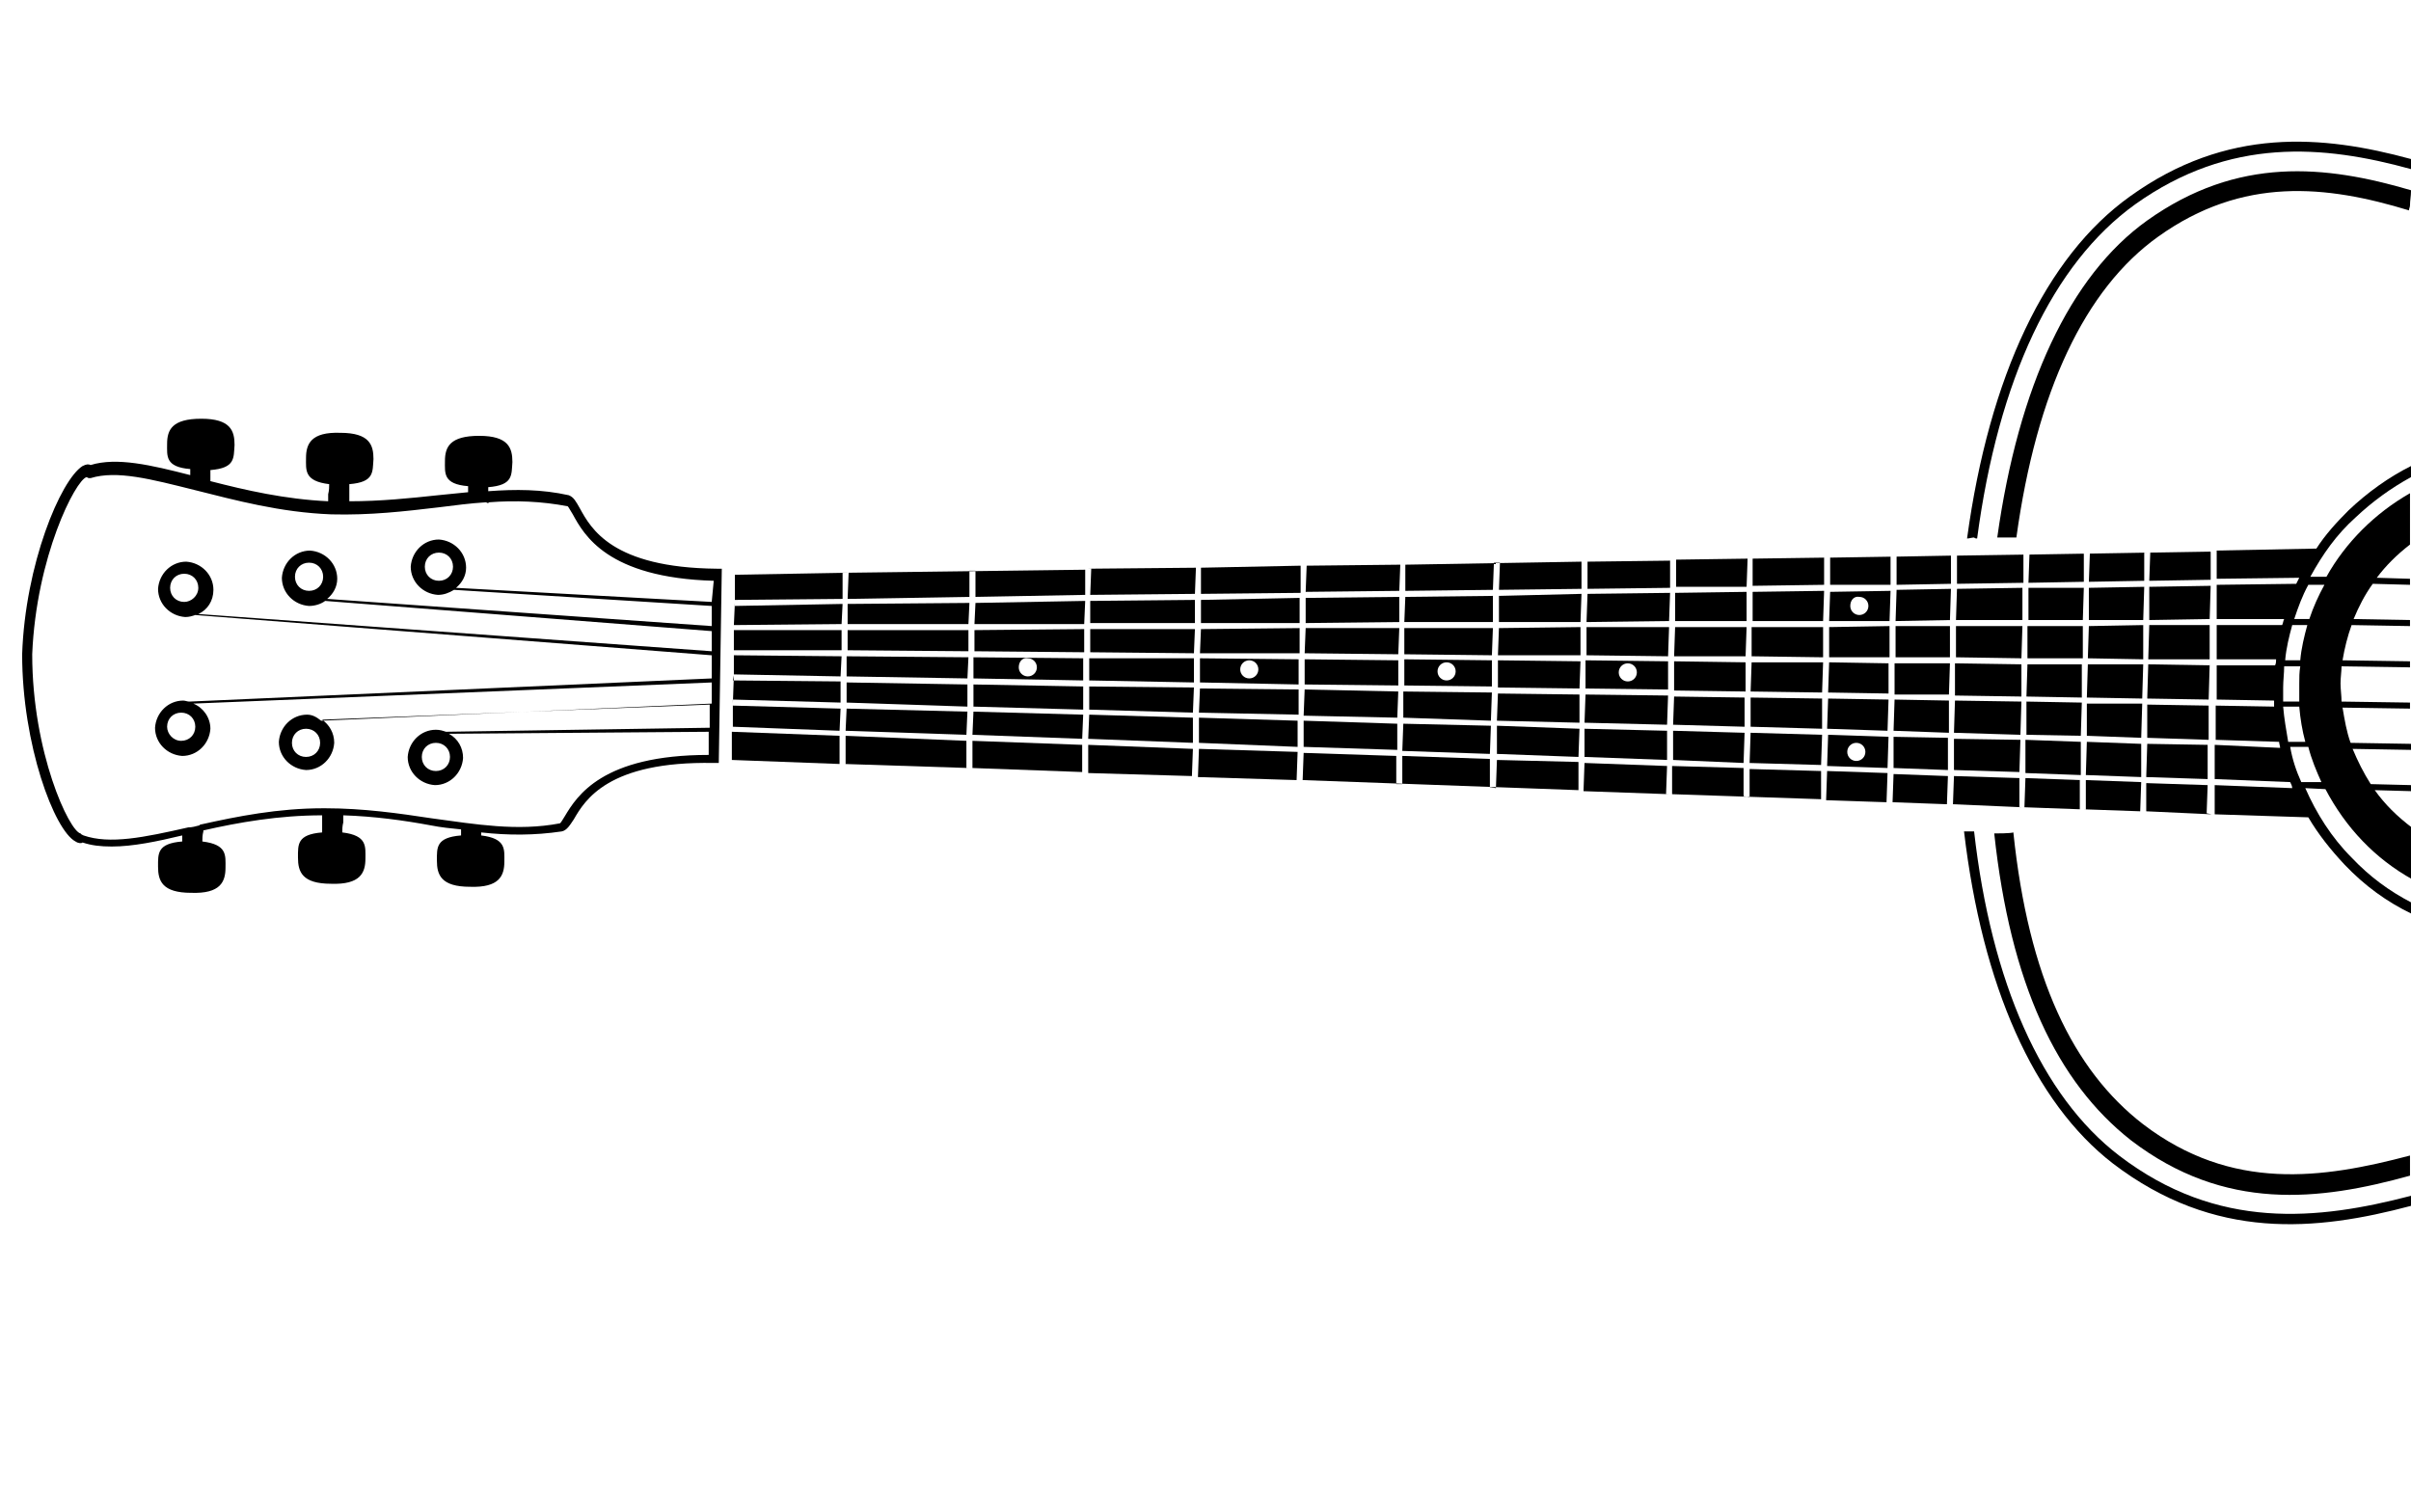 <?xml version="1.0" encoding="utf-8"?>
<!-- Generator: Adobe Illustrator 26.0.3, SVG Export Plug-In . SVG Version: 6.00 Build 0)  -->
<svg version="1.1" id="Слой_6" xmlns="http://www.w3.org/2000/svg" xmlns:xlink="http://www.w3.org/1999/xlink" x="0px" y="0px"
	 viewBox="0 0 239.5 150.2" style="enable-background:new 0 0 239.5 150.2;" xml:space="preserve">
<g>
	<path d="M196.4,53.5c2.1-15.8,7.5-27.3,15.7-33.2c9.4-6.7,18.7-5.9,27.4-3.5c0-0.3,0-0.6,0-0.9c0,0,0-0.1,0-0.1
		c-8.8-2.4-18.3-3.2-27.9,3.7c-8.4,6-14,17.9-16.2,34c0.2,0,0.5-0.1,0.7-0.1C196.2,53.5,196.3,53.5,196.4,53.5z"/>
	<path d="M210.5,114.8c-7.7-5.9-12.7-17.2-14.4-32.2c0.1,0-1,0-1,0c1.8,15.3,6.9,26.9,14.8,33c10.1,7.7,20.2,6.7,29.6,4.2
		c0,0,0-1,0-1C230.3,121.2,220.3,122.3,210.5,114.8z"/>
	<path d="M239.3,20.9c0-0.2,0.1-0.3,0.1-0.5c0,0,0,0,0,0c0-0.5,0.1-0.9,0.1-1.4c0,0,0-0.1,0-0.1c-8.5-2.5-17.2-3.4-26.2,3
		c-7.7,5.5-12.8,16.5-14.9,31.5l1.9,0c2-14.5,6.8-24.7,14.1-29.9C222.8,17.5,231.1,18.4,239.3,20.9z"/>
	<path d="M212.9,111.7c-7-5.4-11.4-14.6-12.9-29c-0.3,0.1-1.6,0.1-1.9,0.1c1.6,14.9,6.2,24.7,13.6,30.5c9.3,7.1,18.7,6,27.7,3.5
		c0,0,0-2,0-2C230.7,117.1,221.7,118.4,212.9,111.7z"/>
	<path d="M235.9,78.5l3.6,0.1c0-0.2,0-0.4,0-0.6l-4-0.1c-0.7-1.1-1.3-2.3-1.8-3.5l5.8,0.1c0-0.2,0-0.4,0-0.6l-6-0.1
		c-0.4-1.1-0.6-2.3-0.8-3.5l6.7,0.1c0-0.2,0-0.4,0-0.6l-6.8-0.1c0-0.6-0.1-1.2-0.1-1.8c0-0.6,0.1-1.2,0.1-1.7l6.8,0.1
		c0-0.2,0-0.4,0-0.6l-6.7-0.1c0.2-1.2,0.5-2.4,0.9-3.5l5.8,0.1v-0.6l-5.6-0.1c0.5-1.2,1.1-2.4,1.9-3.5l3.7,0.1c0-0.2,0-0.4,0-0.6
		l-3.3-0.1c0.9-1.2,2-2.3,3.3-3.3v-5.1c-3.5,2-6.4,4.9-8.3,8.3h0l-1.6,0c1.2-2.2,2.6-4.2,4.5-5.9c1.7-1.6,3.5-2.9,5.5-4l0-1.1
		c-2.2,1.1-4.3,2.6-6.2,4.4c-1.2,1.2-2.3,2.4-3.2,3.8l-10.2,0.2l0.3,0l0,2.8l8.2-0.1c-0.1,0.2-0.2,0.4-0.3,0.6l-7.9,0.1l0,3.4l6.7,0
		c-0.1,0.2-0.1,0.4-0.2,0.6l-6.5,0l0,3.4l5.9,0c0,0.2,0,0.4-0.1,0.6l-5.8,0l0,3.4l5.7,0.1c0,0.2,0,0.4,0,0.6l-5.8-0.1l0,3.4l6.3,0.2
		c0,0.2,0.1,0.4,0.1,0.6L220,74l0,3.4l7.5,0.3c0.1,0.2,0.2,0.4,0.2,0.6L220,78l0,2.9l9.3,0.3c1,1.7,2.2,3.2,3.6,4.7
		c2,2.1,4.2,3.7,6.7,4.9c0-0.4,0-0.7,0-1.1c-2.3-1.2-4.2-2.6-6-4.5c-2-2-3.5-4.4-4.6-6.9l2,0.1c2,3.8,4.9,6.9,8.7,9c0,0,0-5.1,0-5.1
		C238.1,81.1,236.9,79.9,235.9,78.5z M227.7,62.1l1.5,0c-0.3,1.1-0.6,2.3-0.7,3.5l-1.5,0C227.1,64.4,227.4,63.2,227.7,62.1z
		 M226.8,68.3c0-0.7,0.1-1.4,0.1-2.1l1.6,0c-0.1,0.6-0.1,1.1-0.1,1.7c0,0.6,0,1.2,0,1.8l-1.6,0C226.8,69.2,226.8,68.7,226.8,68.3z
		 M226.8,70.2l1.6,0c0.1,1.2,0.3,2.4,0.6,3.5l-1.7,0C227.1,72.5,226.9,71.4,226.8,70.2z M228.6,77.7c-0.5-1.1-0.9-2.3-1.1-3.5l1.8,0
		c0.3,1.2,0.8,2.4,1.3,3.5L228.6,77.7z M229.4,61.5l-1.5,0c0.4-1.2,0.8-2.3,1.4-3.4l1.6,0C230.3,59.2,229.8,60.3,229.4,61.5z"/>
	<polygon points="206.8,69.8 201.3,69.7 201.3,73 206.7,73.1 	"/>
	<polygon points="206.8,66 201.4,66 201.3,69.2 206.8,69.3 	"/>
	<polygon points="201.5,61.6 206.9,61.6 207,58.4 201.5,58.4 	"/>
	<polygon points="200.8,69.7 194.2,69.6 194.1,72.8 200.7,73 	"/>
	<polygon points="213,58.3 207.5,58.4 207.5,61.6 212.9,61.6 	"/>
	<polygon points="212.9,66 207.4,66 207.3,69.3 212.8,69.4 	"/>
	<polygon points="212.9,62.1 207.5,62.2 207.4,65.4 212.9,65.5 	"/>
	<polygon points="188.1,72.6 193.6,72.8 193.6,69.6 188.2,69.5 	"/>
	<polygon points="165.7,69.1 157.5,69 157.4,71.8 165.6,72 	"/>
	<polygon points="148.7,71.6 156.9,71.8 156.9,69 148.8,68.9 	"/>
	<polygon points="200.9,58.4 194.4,58.5 194.3,61.6 200.9,61.6 	"/>
	<polygon points="181.5,72.4 187.5,72.6 187.6,69.5 181.6,69.4 	"/>
	<polygon points="173.3,69.3 166.3,69.2 166.2,72 173.3,72.2 	"/>
	<polygon points="173.9,72.2 181,72.4 181,69.4 173.9,69.3 	"/>
	<polygon points="96.8,62 107.7,62 107.8,59.7 96.9,59.9 	"/>
	<polygon points="148.2,68.8 139.4,68.7 139.4,71.3 148.1,71.6 	"/>
	<polygon points="108.3,61.9 118.7,61.9 118.7,59.6 108.3,59.7 	"/>
	<polygon points="188.3,61.7 193.7,61.6 193.8,58.5 188.4,58.6 	"/>
	<polygon points="119.3,61.9 129.1,61.9 129.1,59.4 119.3,59.6 	"/>
	<polygon points="96.2,65.3 84.1,65.2 84.1,67.2 96.1,67.4 	"/>
	<polygon points="96.2,62.6 84.2,62.6 84.2,64.6 96.2,64.7 	"/>
	<polygon points="96.8,64.7 107.7,64.8 107.7,62.5 96.8,62.6 	"/>
	<polygon points="139,59.3 129.7,59.4 129.7,61.9 139,61.8 	"/>
	<polygon points="173.5,58.8 166.4,58.9 166.4,61.7 173.5,61.7 	"/>
	<polygon points="174.1,61.7 181.1,61.7 181.2,58.7 174.1,58.8 	"/>
	<path d="M181.7,61.7l6,0l0.1-3l-6,0.1L181.7,61.7z M184.7,59.3c0.5,0,0.9,0.4,0.9,0.9c0,0.5-0.4,0.9-0.9,0.9
		c-0.5,0-0.9-0.4-0.9-0.9C183.8,59.6,184.2,59.2,184.7,59.3z"/>
	<polygon points="148.3,59.2 139.6,59.3 139.5,61.8 148.3,61.8 	"/>
	<polygon points="148.9,61.8 157,61.8 157.1,59 148.9,59.2 	"/>
	<polygon points="157.6,61.8 165.8,61.7 165.9,58.9 157.7,59 	"/>
	<polygon points="165.8,62.3 157.6,62.3 157.6,65.1 165.7,65.2 	"/>
	<polygon points="148.8,68.3 156.9,68.4 157,65.7 148.8,65.6 	"/>
	<path d="M148.2,65.6l-8.7-0.1l0,2.6l8.7,0.1L148.2,65.6z M143.7,67.6c-0.5,0-0.9-0.4-0.9-0.9c0-0.5,0.4-0.9,0.9-0.9
		c0.5,0,0.9,0.4,0.9,0.9C144.6,67.2,144.2,67.6,143.7,67.6z"/>
	<path d="M119.2,67.8L129,68l0-2.5l-9.8-0.1L119.2,67.8z M124.1,65.6c0.5,0,0.9,0.4,0.9,0.9c0,0.5-0.4,0.9-0.9,0.9
		c-0.5,0-0.9-0.4-0.9-0.9C123.2,66,123.6,65.6,124.1,65.6z"/>
	<polygon points="138.9,65.6 129.6,65.5 129.6,68 138.9,68.1 	"/>
	<path d="M165.7,65.7l-8.2-0.1l0,2.8l8.2,0.1L165.7,65.7z M161.7,67.7c-0.5,0-0.9-0.4-0.9-0.9c0-0.5,0.4-0.9,0.9-0.9
		c0.5,0,0.9,0.4,0.9,0.9C162.6,67.3,162.2,67.7,161.7,67.7z"/>
	<polygon points="173.9,68.7 181,68.8 181.1,65.8 174,65.8 	"/>
	<polygon points="173.4,65.8 166.3,65.7 166.3,68.6 173.4,68.7 	"/>
	<polygon points="206.9,62.2 201.4,62.2 201.4,65.4 206.9,65.4 	"/>
	<polygon points="73,59.9 72.9,62.1 83.6,62 83.7,60 73,60.2 	"/>
	<polygon points="96,73.6 84,73.1 84,75.9 83.9,75.9 96.2,76.3 96,76.3 	"/>
	<polygon points="181.6,68.8 187.6,68.9 187.6,65.9 181.7,65.8 	"/>
	<polygon points="200.9,62.2 194.3,62.2 194.3,65.3 200.8,65.4 	"/>
	<path d="M96.7,67.4l10.9,0.2l0-2.2l-10.9-0.1L96.7,67.4z M102.1,65.4c0.5,0,0.9,0.4,0.9,0.9c0,0.5-0.4,0.9-0.9,0.9
		c-0.5,0-0.9-0.4-0.9-0.9C101.2,65.7,101.6,65.3,102.1,65.4z"/>
	<polygon points="108.2,67.6 118.6,67.8 118.6,65.4 108.2,65.4 	"/>
	<polygon points="119.2,64.9 129.1,64.9 129.1,62.4 119.3,62.5 	"/>
	<polygon points="148.8,65.1 157,65.1 157,62.3 148.9,62.4 	"/>
	<polygon points="138.9,68.7 129.6,68.5 129.5,71.1 138.8,71.3 	"/>
	<polygon points="148.3,62.4 139.5,62.4 139.5,65 148.2,65.1 	"/>
	<polygon points="139,62.4 129.7,62.4 129.6,64.9 138.9,65 	"/>
	<polygon points="119.1,70.8 129,71 129,68.5 119.2,68.4 	"/>
	<polygon points="108.2,70.5 118.5,70.8 118.6,68.3 108.2,68.2 	"/>
	<polygon points="108.3,64.8 118.6,64.9 118.7,62.5 108.3,62.5 	"/>
	<polygon points="188.3,65.3 193.7,65.3 193.7,62.2 188.3,62.2 	"/>
	<polygon points="96.1,68 84.1,67.8 84.1,69.8 96.1,70.2 	"/>
	<polygon points="181.7,65.3 187.7,65.3 187.7,62.2 181.7,62.3 	"/>
	<polygon points="200.8,66 194.2,65.9 194.2,69.1 200.8,69.2 	"/>
	<polygon points="188.2,69 193.6,69 193.7,65.9 188.2,65.9 	"/>
	<polygon points="174,65.2 181.1,65.3 181.1,62.3 174,62.3 	"/>
	<polygon points="173.5,62.3 166.4,62.3 166.3,65.2 173.4,65.2 	"/>
	<polygon points="96.7,70.2 107.6,70.5 107.6,68.2 96.7,68 	"/>
	<polygon points="84,72.6 96,73 96.1,70.7 84.1,70.4 	"/>
	<polygon points="72.8,72.4 72.8,72.2 83.4,72.6 83.5,70.4 72.8,70.1 	"/>
	<polygon points="72.9,67.1 72.8,69.9 72.8,69.5 83.5,69.8 83.5,67.7 72.8,67.6 	"/>
	<polygon points="108.1,76.8 118.4,77.1 118.5,74.4 108.1,74 	"/>
	<polygon points="119,77.2 128.8,77.5 128.9,74.7 119.1,74.4 	"/>
	<polygon points="72.9,64.8 72.9,67 83.5,67.2 83.6,65.2 72.9,65.1 	"/>
	<polygon points="96.6,76.3 107.5,76.7 107.5,74 96.6,73.6 	"/>
	<polygon points="72.9,62.4 72.9,64.6 83.6,64.6 83.6,62.6 72.9,62.6 	"/>
	<polygon points="139.1,56.1 129.8,56.2 129.7,58.8 139,58.7 	"/>
	<polygon points="119.3,59 129.2,58.9 129.2,56.2 119.3,56.4 	"/>
	<polygon points="139.6,58.7 148.3,58.6 148.4,55.9 149,55.9 148.9,58.6 157.1,58.5 157.1,55.8 139.6,56.1 	"/>
	<polygon points="108.4,56.5 108.3,59.1 118.7,59 118.8,56.4 119,56.4 108.1,56.5 	"/>
	<polygon points="84.2,62 96.2,62 96.3,59.9 84.2,60 	"/>
	<polygon points="84.2,59.5 96.3,59.3 96.3,56.7 96.9,56.7 96.9,59.3 107.8,59.1 107.8,56.6 84.3,56.9 	"/>
	<polygon points="148.6,78.3 148,78.2 148,75.4 139.3,75.1 139.3,77.9 138.7,77.9 138.7,75.1 129.5,74.8 129.4,77.5 156.8,78.5 
		156.8,75.7 148.7,75.5 	"/>
	<polygon points="157.7,58.5 165.9,58.4 165.9,55.7 157.7,55.8 	"/>
	<polygon points="213.2,77.2 219.3,77.4 219.3,74 213.3,73.9 	"/>
	<polygon points="73,57.1 73,59.6 83.7,59.5 83.7,56.9 84.3,56.9 	"/>
	<polygon points="72.7,75.5 83.4,75.9 83.4,73.1 72.7,72.7 	"/>
	<polygon points="219.2,80.8 219.3,78 213.2,77.8 213.2,80.6 219.7,80.9 	"/>
	<polygon points="212.7,77.7 207.2,77.5 207.2,80.4 206.9,80.4 212.6,80.6 	"/>
	<polygon points="188,79.7 193.4,79.9 193.5,77.1 188.1,76.9 	"/>
	<polygon points="181.4,79.5 187.4,79.7 187.5,76.8 181.5,76.6 	"/>
	<polygon points="173.8,79.2 173.2,79.1 173.2,76.3 166.1,76.1 166.1,78.9 180.9,79.4 180.9,76.6 173.8,76.4 	"/>
	<polygon points="201.1,80.2 206.6,80.4 206.6,77.5 201.2,77.3 	"/>
	<polygon points="165.6,76.1 157.4,75.8 157.3,78.6 165.8,78.9 165.5,78.9 	"/>
	<polygon points="200.6,80.2 200.6,77.3 194.1,77.1 194,79.9 200.9,80.2 	"/>
	<polygon points="213.3,69.4 219.4,69.5 219.5,66.1 213.4,66 	"/>
	<polygon points="173.3,72.8 166.2,72.6 166.2,75.5 173.2,75.8 	"/>
	<polygon points="173.8,75.8 180.9,76 181,73 173.9,72.8 	"/>
	<polygon points="188.1,76.3 193.5,76.5 193.5,73.3 188.1,73.2 	"/>
	<path d="M181.5,76.1l6,0.2l0.1-3.1l-6-0.2L181.5,76.1z M184.4,73.8c0.5,0,0.9,0.4,0.9,0.9c0,0.5-0.4,0.9-0.9,0.9
		c-0.5,0-0.9-0.4-0.9-0.9C183.5,74.2,183.9,73.8,184.4,73.8z"/>
	<polygon points="212.7,73.9 207.3,73.7 207.2,77 212.7,77.2 	"/>
	<polygon points="200.7,73.5 194.1,73.4 194.1,76.5 200.6,76.7 	"/>
	<polygon points="206.7,73.7 201.2,73.5 201.2,76.8 206.7,77 	"/>
	<polygon points="119.1,73.8 128.9,74.2 128.9,71.6 119.1,71.3 	"/>
	<polygon points="165.6,72.6 157.4,72.4 157.4,75.2 165.6,75.5 	"/>
	<polygon points="108.1,73.4 118.5,73.8 118.5,71.3 108.2,71 	"/>
	<polygon points="138.8,71.9 129.5,71.6 129.5,74.2 138.8,74.5 	"/>
	<polygon points="148.7,74.9 156.8,75.2 156.9,72.4 148.7,72.1 	"/>
	<polygon points="148.1,72.1 139.4,71.9 139.3,74.6 148,74.9 	"/>
	<polygon points="181.8,55.4 181.8,58.1 187.8,58.1 187.8,55.3 188.1,55.3 	"/>
	<polygon points="219.6,54.8 213.6,54.9 213.5,57.7 219.6,57.6 	"/>
	<polygon points="213,54.9 213.4,54.9 207.6,55 207.5,57.8 213,57.7 	"/>
	<polygon points="213.5,61.6 219.5,61.5 219.6,58.2 213.5,58.3 	"/>
	<polygon points="201,55.1 194.4,55.2 194.4,58 201,57.9 	"/>
	<polygon points="188.4,58.1 193.8,58 193.8,55.2 188.4,55.3 	"/>
	<polygon points="212.8,69.9 207.3,69.9 207.3,73.1 212.7,73.3 	"/>
	<polygon points="207,55 207.3,55 201.4,55.1 201.6,55.1 201.5,57.9 207,57.8 	"/>
	<polygon points="174.1,55.5 174.1,58.2 181.2,58.1 181.2,55.4 174,55.5 	"/>
	<polygon points="173.6,55.5 166.5,55.6 166.5,58.3 173.5,58.3 	"/>
	<polygon points="96.6,73 107.5,73.4 107.6,71 96.7,70.7 	"/>
	<polygon points="219.4,70.1 213.3,70 213.3,73.3 219.4,73.5 	"/>
	<polygon points="213.4,65.5 219.5,65.5 219.5,62.1 213.5,62.1 	"/>
	<path d="M57.6,50.5c-0.4-0.7-0.6-1.1-1.1-1.3c-2.7-0.6-5.3-0.6-8-0.4c0-0.1,0-0.2,0-0.4c2.5-0.2,2.3-1.2,2.4-2.5
		c0-1.4-0.4-2.6-3.3-2.6c-2.9,0-3.4,1.1-3.4,2.5c0,1.2-0.2,2.3,2.3,2.5c0,0.2,0,0.4,0,0.6c-1,0.1-2,0.2-3,0.3
		c-2.8,0.3-5.7,0.6-8.8,0.6c0-0.2,0-0.4,0-0.7c0-0.3,0-0.7,0-1c2.5-0.2,2.3-1.2,2.4-2.5c0-1.4-0.4-2.6-3.3-2.6
		c-2.9-0.1-3.4,1.1-3.4,2.5c0,1.2-0.2,2.3,2.3,2.6c0,0.3,0,0.6-0.1,1c0,0.3,0,0.5,0,0.7c-4.3-0.2-8.2-1.1-11.7-2c0,0,0-0.1,0-0.1
		c0-0.3,0-0.7,0-1c2.5-0.2,2.3-1.2,2.4-2.5c0-1.4-0.4-2.6-3.3-2.6c-2.9,0-3.4,1.1-3.4,2.5c0,1.2-0.2,2.3,2.3,2.5c0,0.2,0,0.4,0,0.6
		c-3.9-1-7.3-1.8-9.9-1c-0.2-0.1-0.4-0.1-0.8,0.1C6,47.7,2.5,56.1,2.2,65c0,9,3.2,17.5,5.3,18.6c0.3,0.2,0.6,0.2,0.7,0.1
		c0.9,0.3,1.8,0.4,2.9,0.4c2.1,0,4.5-0.5,7-1.1c0,0.2,0,0.4,0,0.6c-2.5,0.2-2.4,1.2-2.4,2.5c0,1.4,0.4,2.6,3.3,2.6
		c2.9,0.1,3.4-1.1,3.4-2.5c0-1.2,0.2-2.3-2.3-2.6c0-0.3,0-0.6,0.1-1c0,0,0-0.1,0-0.1c3.5-0.8,7.5-1.5,11.8-1.5c0,0.2,0,0.4,0,0.7
		c0,0.3,0,0.7,0,1c-2.5,0.2-2.4,1.2-2.4,2.5c0,1.4,0.4,2.6,3.3,2.6c2.9,0.1,3.4-1.1,3.4-2.5c0-1.2,0.2-2.3-2.3-2.6
		c0-0.3,0-0.6,0.1-1c0-0.3,0-0.5,0-0.7c3.1,0.1,6,0.5,8.7,1c1,0.2,2,0.3,3,0.4c0,0.2,0,0.4,0,0.6c-2.5,0.2-2.4,1.2-2.4,2.5
		c0,1.4,0.4,2.6,3.3,2.6c2.9,0.1,3.4-1.1,3.4-2.5c0-1.2,0.2-2.3-2.3-2.6c0-0.1,0-0.2,0-0.3c2.7,0.3,5.3,0.3,8-0.1
		c0.5-0.1,0.8-0.6,1.2-1.2c1.1-1.9,3.4-5.8,13.9-5.6l0.5,0l0.3-19.3l-0.5,0C60.8,56.4,58.7,52.5,57.6,50.5z M70.7,59.8l-25.4-1.4
		c0.6-0.5,1-1.2,1-2c0-1.5-1.2-2.7-2.7-2.8c-1.5,0-2.7,1.2-2.8,2.7c0,1.5,1.2,2.7,2.7,2.8c0.6,0,1.1-0.2,1.6-0.5l25.6,1.6l0,2
		l-38.2-2.7c0.6-0.5,1-1.2,1-2c0-1.5-1.2-2.7-2.7-2.8c-1.5,0-2.7,1.2-2.8,2.7c0,1.5,1.2,2.7,2.7,2.8c0.6,0,1.2-0.2,1.6-0.5l38.4,3
		l0,2l-51-3.7c0.9-0.4,1.5-1.3,1.5-2.4c0-1.5-1.2-2.7-2.7-2.8c-1.5,0-2.7,1.2-2.8,2.7c0,1.5,1.2,2.7,2.7,2.8c0.4,0,0.7-0.1,1-0.2
		l51.3,4l0,2.3l-51.9,2.3c-0.2,0-0.4-0.1-0.6-0.1c-1.5,0-2.7,1.2-2.8,2.7c0,1.5,1.2,2.7,2.7,2.8c1.5,0,2.7-1.2,2.8-2.7
		c0-1.1-0.7-2.1-1.7-2.5l51.5-2.1l0,2.1l-38.8,1.7C31.4,71.2,31,71,30.5,71c-1.5,0-2.7,1.2-2.8,2.7c0,1.5,1.2,2.7,2.7,2.8
		c1.5,0,2.7-1.2,2.8-2.7c0-1-0.5-1.8-1.2-2.3L70.5,70l0,2.3l-26.2,0.4c-0.3-0.1-0.6-0.2-1-0.2c-1.5,0-2.7,1.2-2.8,2.7
		c0,1.5,1.2,2.7,2.7,2.8c1.5,0,2.7-1.2,2.8-2.7c0-1-0.5-1.9-1.4-2.4l25.8-0.2l0,2.3c-10.6,0-13.1,4.1-14.3,6.1
		c-0.2,0.3-0.4,0.7-0.5,0.7c-4.2,0.8-8.3,0.1-12.7-0.5c-3.3-0.5-6.8-1-10.6-1c-0.1,0-0.1,0-0.2,0c-4.5,0-8.5,0.8-12.1,1.6
		c-0.1,0-0.1,0-0.2,0.1c-0.4,0.1-0.7,0.2-1.1,0.2c-4.4,1-7.8,1.7-10.4,0.8l-0.2-0.1L8,82.8c-1.1-0.2-4.8-8-4.8-17.8
		c0.4-9.7,4.3-17.3,5.4-17.6l0.2,0.1L9,47.5c2.6-0.8,6,0.1,10.4,1.2c4,1,8.4,2.2,13.5,2.4c3.9,0.1,7.3-0.3,10.7-0.7
		c1.6-0.2,3.1-0.4,4.7-0.5c0.1,0.1,0.2,0.1,0.3,0c2.6-0.2,5.2-0.1,7.8,0.4c0.1,0.1,0.3,0.5,0.5,0.8c1.1,2,3.4,6.3,14,6.6L70.7,59.8z
		 M45,56.3c0,0.8-0.6,1.4-1.4,1.4c-0.8,0-1.4-0.6-1.4-1.4c0-0.8,0.6-1.4,1.4-1.4C44.4,54.9,45,55.5,45,56.3z M32.1,57.3
		c0,0.8-0.6,1.4-1.4,1.4c-0.8,0-1.4-0.6-1.4-1.4c0-0.8,0.6-1.4,1.4-1.4C31.5,55.9,32.1,56.5,32.1,57.3z M18.3,59.8
		c-0.8,0-1.4-0.6-1.4-1.4c0-0.8,0.6-1.4,1.4-1.4c0.8,0,1.4,0.6,1.4,1.4C19.7,59.2,19,59.8,18.3,59.8z M19.4,72.2
		c0,0.8-0.6,1.4-1.4,1.4c-0.8,0-1.4-0.7-1.4-1.4c0-0.8,0.6-1.4,1.4-1.4C18.8,70.8,19.4,71.4,19.4,72.2z M31.8,73.8
		c0,0.8-0.6,1.4-1.4,1.4c-0.8,0-1.4-0.6-1.4-1.4c0-0.8,0.6-1.4,1.4-1.4C31.2,72.4,31.8,73,31.8,73.8z M44.7,75.2
		c0,0.8-0.6,1.4-1.4,1.4c-0.8,0-1.4-0.6-1.4-1.4c0-0.8,0.6-1.4,1.4-1.4C44.1,73.8,44.7,74.4,44.7,75.2z"/>
</g>
</svg>
